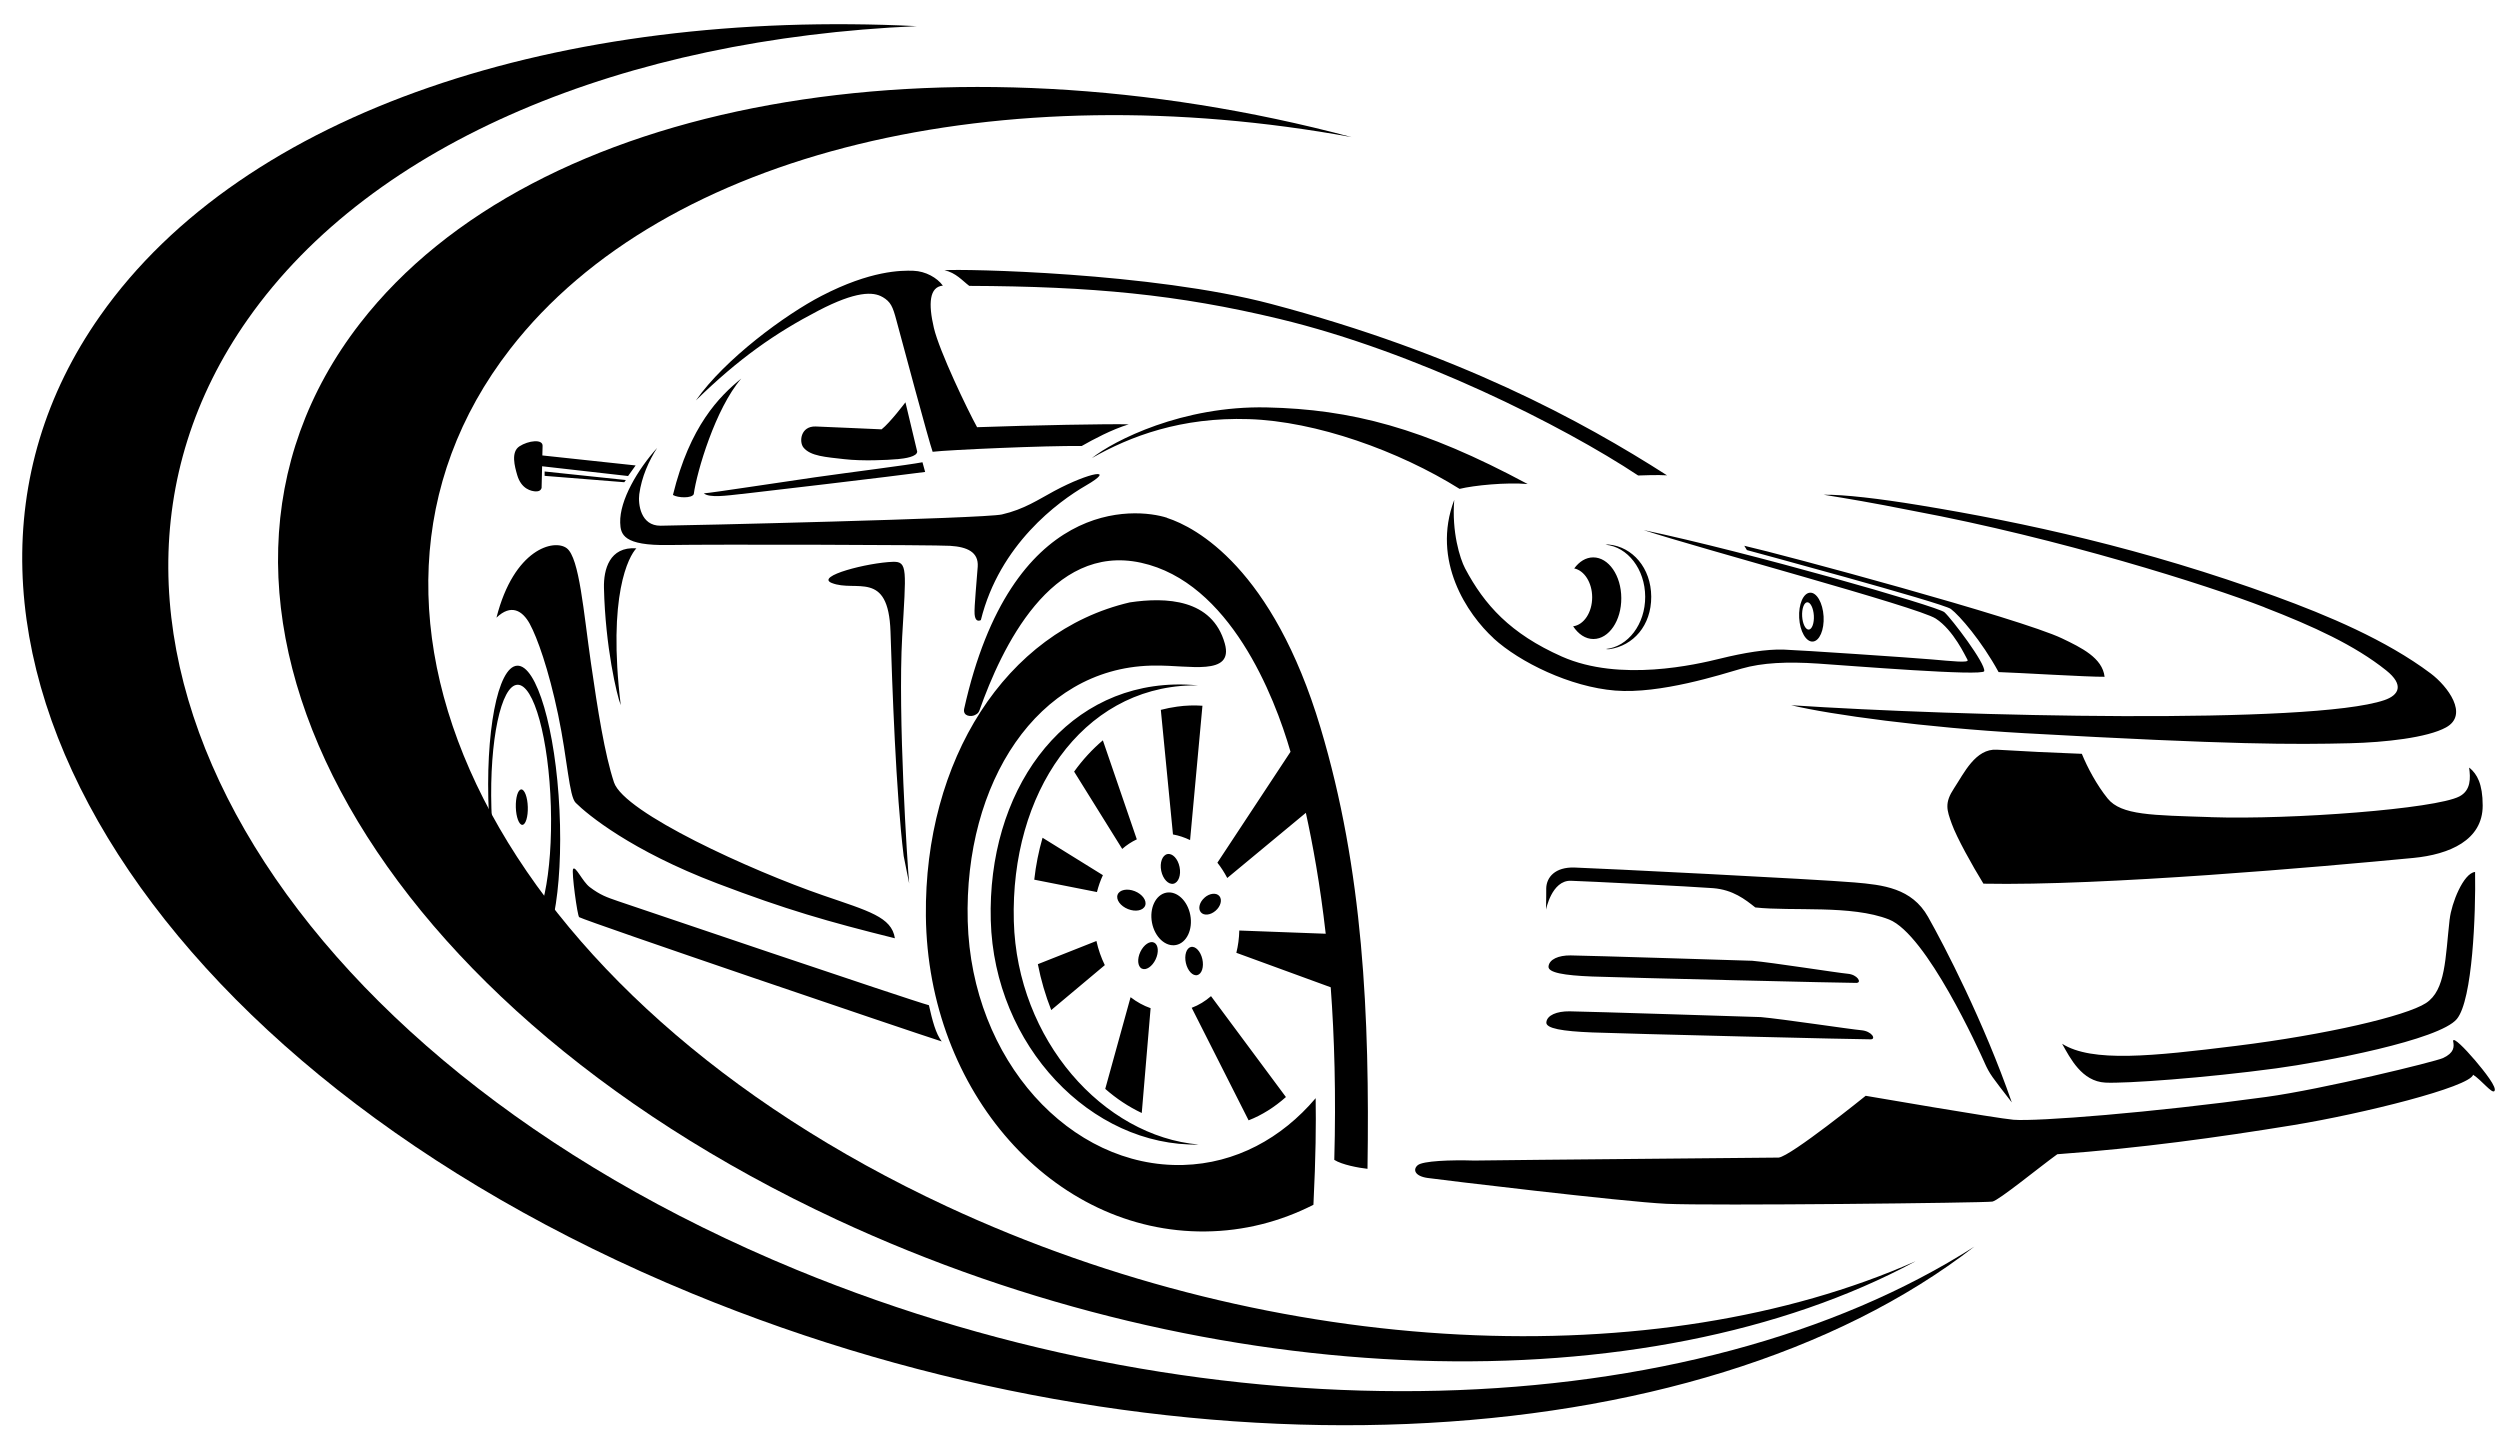 <svg width="91" height="52" viewBox="0 0 91 52" fill="none" xmlns="http://www.w3.org/2000/svg">
<g clip-path="url(#clip0_735_521)">
<path d="M46.561 11.606C51.54 12.801 56.895 15.497 59.629 17.308C59.629 17.308 60.377 17.278 60.679 17.302C57.581 15.317 53.055 12.858 46.264 11.062C41.938 9.917 35.031 9.78 34.378 9.837C34.797 9.928 35.031 10.218 35.281 10.406C39.743 10.425 42.862 10.717 46.561 11.606ZM32.507 20.45C31.59 20.48 29.66 20.973 30.275 21.22C31.152 21.572 32.34 20.721 32.414 22.991C32.476 24.915 32.609 28.857 32.894 31.161L33.094 32.16C33.03 31.489 32.677 26.045 32.84 23.165C32.979 20.753 33.047 20.433 32.507 20.45ZM71.011 22.166C71.323 22.401 72.125 23.321 72.749 24.464C73.445 24.485 75.985 24.642 76.607 24.635C76.529 23.946 75.762 23.575 75.057 23.237C73.536 22.511 64.841 20.171 63.492 19.866L63.587 20.023C63.587 20.023 70.715 21.946 71.011 22.166ZM82.429 22.109C84.205 22.797 85.711 23.486 86.856 24.401C87.524 24.934 87.319 25.306 86.788 25.486C84.141 26.385 71.273 26.074 65.197 25.67C66.656 26.019 70.085 26.485 73.687 26.688C81.297 27.113 83.487 27.103 85.538 27.054C86.798 27.024 88.357 26.853 89.035 26.478C89.878 26.013 89.09 24.974 88.479 24.515C86.846 23.288 84.705 22.395 82.828 21.709C78.046 19.963 73.654 19.011 69.864 18.389C68.409 18.15 67.119 17.998 66.379 18.008C67.293 18.157 68.049 18.279 69.647 18.597C74.964 19.593 80.361 21.303 82.427 22.105L82.429 22.109ZM21.984 21.398C22.033 23.535 22.453 25.315 22.595 25.668C22.11 21.654 22.891 20.243 23.164 19.959C22.18 19.889 21.969 20.738 21.984 21.396V21.398ZM23.922 16.301C23.213 17.092 22.552 18.205 22.575 19.026C22.587 19.456 22.692 19.866 24.338 19.839C25.981 19.811 34.033 19.832 34.584 19.868C35.209 19.906 35.624 20.097 35.589 20.626C35.562 21.051 35.455 22.111 35.475 22.352C35.494 22.594 35.597 22.623 35.703 22.572C36.387 19.817 38.511 18.262 39.526 17.674C40.659 17.018 39.687 17.171 38.375 17.873C37.796 18.184 37.279 18.54 36.469 18.726C35.814 18.876 24.776 19.132 24.044 19.136C23.315 19.14 23.224 18.345 23.269 17.991C23.354 17.359 23.618 16.775 23.92 16.303L23.922 16.301ZM32.66 16.715C32.954 16.688 33.38 16.622 33.386 16.438L32.958 14.644C32.958 14.644 32.4 15.385 32.09 15.628C31.732 15.617 30.238 15.541 29.691 15.524C29.143 15.507 29.081 16.076 29.242 16.284C29.496 16.608 30.073 16.637 30.728 16.713C31.385 16.79 32.307 16.747 32.658 16.713L32.66 16.715ZM25.253 17.985C25.363 17.173 26.041 14.87 26.983 13.779C26.187 14.426 25.111 15.501 24.495 18.017C24.677 18.127 25.191 18.144 25.253 17.985ZM32.127 10.812C32.421 10.988 32.495 11.151 32.631 11.665C32.805 12.314 33.818 16.091 33.948 16.445C34.485 16.377 38.096 16.216 39.373 16.235C39.793 15.996 40.462 15.636 41.086 15.446C40.402 15.425 37.571 15.478 35.566 15.55C35.221 14.925 34.194 12.788 33.993 11.936C33.785 11.047 33.83 10.442 34.32 10.397C34.113 10.11 33.69 9.871 33.247 9.856C32.805 9.841 31.693 9.843 29.903 10.77C28.591 11.449 26.39 13.063 25.33 14.576C26.896 13.046 28.219 12.124 29.79 11.307C31.152 10.598 31.784 10.609 32.127 10.814V10.812ZM26.987 17.983C27.479 17.93 32.59 17.327 33.675 17.179L33.578 16.826C33.041 16.929 31.048 17.177 29.649 17.376C28.258 17.575 25.968 17.932 25.621 17.958C25.817 18.131 26.456 18.04 26.987 17.981V17.983ZM56.287 37.212C56.264 37.437 56.876 37.538 57.959 37.581C59.04 37.625 67.898 37.841 68.099 37.832C68.299 37.824 68.13 37.532 67.749 37.5C67.369 37.468 64.856 37.088 64.095 37.022C64.095 37.022 57.693 36.817 57.13 36.812C56.67 36.808 56.312 36.952 56.287 37.212ZM67.584 35.776C67.774 35.767 67.615 35.475 67.253 35.444C66.892 35.412 64.505 35.035 63.783 34.972C63.783 34.972 57.701 34.781 57.168 34.777C56.73 34.773 56.391 34.919 56.366 35.179C56.345 35.403 56.924 35.505 57.953 35.545C58.98 35.585 67.394 35.786 67.584 35.778V35.776ZM89.167 33.459C89.006 34.881 89.028 36.04 88.305 36.512C87.582 36.982 84.684 37.663 81.4 38.069C78.341 38.448 76.147 38.681 75.061 37.993C75.357 38.522 75.779 39.362 76.634 39.407C77.37 39.445 80.253 39.239 82.853 38.888C84.593 38.653 88.795 37.858 89.429 37.092C90.004 36.398 90.12 33.258 90.093 31.739C89.667 31.783 89.233 32.881 89.169 33.457L89.167 33.459ZM65.984 23.353C66.23 23.338 66.406 22.928 66.379 22.437C66.35 21.946 66.129 21.559 65.885 21.574C65.639 21.588 65.463 21.999 65.49 22.49C65.517 22.983 65.74 23.368 65.984 23.353ZM65.782 21.923C65.9 21.916 66.007 22.134 66.024 22.407C66.04 22.682 65.957 22.911 65.84 22.917C65.722 22.924 65.614 22.708 65.598 22.433C65.583 22.158 65.666 21.929 65.782 21.923ZM80.476 29.743C78.335 29.673 77.215 29.678 76.719 29.066C76.324 28.579 75.981 27.936 75.779 27.439C74.714 27.399 73.673 27.35 72.689 27.289C71.906 27.24 71.486 28.152 71.13 28.689C70.773 29.227 70.862 29.479 71.044 29.985C71.224 30.488 71.79 31.504 72.197 32.166C76.554 32.253 84.49 31.55 87.846 31.229C89.157 31.102 90.37 30.585 90.37 29.324C90.37 28.522 90.159 28.177 89.903 27.959C89.897 27.953 89.886 27.949 89.876 27.943C89.93 28.319 89.944 28.774 89.518 28.992C88.648 29.441 83.444 29.843 80.474 29.745L80.476 29.743ZM72.236 38.679C72.43 39.11 72.499 39.182 73.23 40.128C72.211 37.191 70.771 34.417 70.18 33.372C69.589 32.325 68.543 32.21 67.505 32.121C66.096 32.001 58.131 31.603 57.31 31.578C56.608 31.557 56.295 31.929 56.283 32.331C56.279 32.492 56.287 32.663 56.275 33.112C56.275 33.112 56.48 32.041 57.178 32.06C57.697 32.075 61.63 32.272 62.357 32.329C63.083 32.388 63.521 32.737 63.893 33.031C65.238 33.179 67.392 32.93 68.76 33.469C70.128 34.009 72.044 38.249 72.238 38.681L72.236 38.679ZM58.455 23.624C58.497 23.628 58.54 23.637 58.581 23.63C59.449 23.508 60.109 22.771 60.105 21.72C60.1 20.668 59.418 19.906 58.567 19.822C58.526 19.817 58.482 19.824 58.441 19.828C59.245 19.902 59.881 20.719 59.885 21.72C59.89 22.721 59.259 23.541 58.455 23.624ZM54.365 23.235C55.318 24.106 57.155 25.006 58.796 25.137C60.435 25.268 62.645 24.553 63.395 24.337C64.145 24.121 65.054 24.079 66.187 24.155C67.32 24.231 72.189 24.623 72.226 24.43C72.278 24.153 71.048 22.53 70.777 22.285C70.548 22.077 63.641 20.097 59.83 19.295C61.845 19.959 69.806 22.094 70.459 22.515C71.112 22.936 71.544 23.895 71.618 24.018C71.693 24.14 71.056 24.066 70.314 24.003C69.572 23.939 65.548 23.666 64.922 23.645C64.298 23.626 63.484 23.759 62.616 23.973C61.748 24.187 58.972 24.838 56.852 23.899C54.973 23.065 54.032 22.016 53.33 20.691C53.142 20.336 52.838 19.36 52.935 18.195C52.094 20.414 53.414 22.361 54.367 23.233L54.365 23.235ZM57.261 22.795C57.449 23.082 57.711 23.262 58.003 23.26C58.565 23.258 59.02 22.591 59.015 21.77C59.013 20.95 58.554 20.287 57.992 20.289C57.724 20.289 57.482 20.444 57.302 20.691C57.67 20.767 57.953 21.206 57.955 21.737C57.957 22.291 57.653 22.746 57.263 22.797L57.261 22.795ZM55.607 17.619C51.794 15.571 49.176 14.898 46.111 14.83C43.046 14.762 40.551 16.032 39.743 16.675C41.14 15.876 43.002 15.177 45.453 15.256C47.905 15.332 50.916 16.411 53.129 17.795C53.654 17.666 54.832 17.551 55.607 17.619ZM42.808 34.398C43.192 34.322 43.426 33.835 43.327 33.309C43.228 32.784 42.835 32.418 42.45 32.494C42.066 32.57 41.833 33.057 41.932 33.584C42.031 34.108 42.424 34.474 42.808 34.398ZM36.064 33.503C36.188 38.067 39.716 41.743 43.639 41.662C40.16 41.36 37.021 37.86 36.903 33.529C36.777 28.869 39.375 25.061 43.345 24.949C43.436 24.947 43.527 24.947 43.616 24.949C43.325 24.921 43.033 24.908 42.74 24.917C38.629 25.033 35.938 28.844 36.064 33.503ZM42.849 25.721C42.647 25.748 42.448 25.789 42.254 25.839L42.696 30.374C42.909 30.412 43.118 30.482 43.319 30.579L43.769 25.689C43.469 25.668 43.163 25.677 42.849 25.721ZM43.581 35.494C43.746 35.454 43.829 35.194 43.765 34.91C43.701 34.627 43.515 34.43 43.349 34.47C43.184 34.51 43.102 34.771 43.166 35.054C43.23 35.336 43.416 35.535 43.583 35.494H43.581ZM42.713 32.168C42.897 32.128 42.998 31.855 42.936 31.557C42.876 31.258 42.676 31.049 42.492 31.089C42.308 31.129 42.207 31.402 42.269 31.701C42.331 31.997 42.529 32.206 42.713 32.168ZM42.064 34.923C42.188 34.663 42.165 34.39 42.012 34.312C41.859 34.235 41.634 34.386 41.51 34.646C41.386 34.906 41.409 35.181 41.562 35.257C41.715 35.334 41.94 35.183 42.064 34.923ZM22.779 17.473L19.824 17.162V17.321L22.724 17.553L22.781 17.473H22.779ZM42.483 18.848C41.32 18.472 36.81 18.089 35.093 25.81C35.05 26.078 35.349 26.095 35.477 26.032C35.564 25.99 35.618 25.956 35.653 25.856C36.459 23.582 38.257 19.767 41.535 20.484C44.761 21.191 46.388 25.334 46.975 27.365L44.313 31.402C44.447 31.571 44.567 31.758 44.672 31.959L47.533 29.587C47.781 30.719 48.051 32.179 48.256 33.988L45.11 33.871C45.104 34.153 45.067 34.424 45.003 34.682L48.438 35.937C48.572 37.746 48.634 39.834 48.568 42.219C48.841 42.396 49.459 42.511 49.777 42.545C49.86 36.965 49.62 31.669 48.066 26.487C46.328 20.683 43.531 19.191 42.483 18.853V18.848ZM90.066 38.567C89.737 38.179 89.291 37.724 89.293 37.894C89.338 38.11 89.332 38.321 88.929 38.512C88.646 38.645 84.517 39.652 82.489 39.929C78.329 40.501 74.146 40.828 73.29 40.759C72.691 40.71 67.911 39.887 67.911 39.887C67.911 39.887 65.187 42.087 64.744 42.136L56.089 42.217L53.66 42.244C52.801 42.217 51.796 42.257 51.608 42.411C51.42 42.566 51.492 42.809 51.959 42.877C52.427 42.944 59.057 43.742 60.648 43.818C62.237 43.895 72.288 43.785 72.523 43.738C72.759 43.694 74.257 42.466 74.886 42.014C77.887 41.795 80.718 41.404 83.465 40.956C86.021 40.537 89.892 39.568 90.022 39.121C90.328 39.318 90.7 39.809 90.793 39.718C90.913 39.601 90.442 39.009 90.07 38.569L90.066 38.567ZM41.882 36.698C41.624 36.607 41.38 36.474 41.153 36.298L40.231 39.635C40.634 39.989 41.078 40.285 41.56 40.513L41.882 36.698ZM46.809 39.934L44.081 36.26C43.872 36.442 43.635 36.588 43.378 36.684L45.449 40.78C45.937 40.59 46.394 40.3 46.809 39.931V39.934ZM43.85 32.672C43.662 32.833 43.6 33.072 43.709 33.205C43.819 33.338 44.058 33.315 44.246 33.152C44.434 32.991 44.496 32.752 44.387 32.619C44.278 32.486 44.036 32.509 43.85 32.67V32.672ZM18.974 28.736C18.852 28.74 18.766 29.032 18.776 29.388C18.786 29.743 18.894 30.029 19.014 30.025C19.134 30.02 19.223 29.728 19.212 29.373C19.202 29.017 19.094 28.732 18.974 28.734V28.736ZM18.824 24.231C18.115 24.267 17.652 26.677 17.794 29.614C17.935 32.551 18.625 34.904 19.336 34.868C20.045 34.832 20.508 32.422 20.365 29.485C20.225 26.548 19.535 24.195 18.824 24.231ZM19.105 33.838C18.507 33.857 17.962 31.876 17.887 29.415C17.813 26.954 18.239 24.944 18.836 24.925C19.433 24.906 19.977 26.887 20.051 29.348C20.126 31.808 19.7 33.819 19.105 33.838ZM19.287 22.716C19.553 23.205 19.966 24.346 20.316 26.015C20.661 27.665 20.713 28.982 20.956 29.223C21.39 29.654 22.978 30.966 26.109 32.157C28.612 33.11 30.122 33.543 32.574 34.153C32.456 33.378 31.619 33.163 29.965 32.593C27.351 31.692 22.719 29.587 22.349 28.478C22.011 27.454 21.758 25.854 21.51 24.132C21.242 22.282 21.091 20.308 20.632 19.957C20.173 19.606 18.708 19.976 18.071 22.483C18.605 21.971 19.02 22.225 19.287 22.714V22.716ZM19.516 17.886C19.692 17.892 19.714 17.759 19.714 17.759L19.733 16.972L22.862 17.327C22.967 17.175 23.052 17.056 23.137 16.942L19.741 16.578L19.75 16.246C19.778 15.966 19.229 16.036 18.908 16.246C18.588 16.455 18.737 16.982 18.826 17.291C18.974 17.803 19.34 17.884 19.516 17.888V17.886ZM40.681 32.566C40.613 32.746 40.783 32.981 41.06 33.091C41.337 33.201 41.615 33.144 41.684 32.964C41.752 32.784 41.583 32.549 41.306 32.439C41.029 32.329 40.75 32.386 40.681 32.566ZM22.469 32.792C22.093 32.663 21.847 32.579 21.467 32.291C21.2 32.088 20.95 31.504 20.861 31.631C20.797 31.724 21.018 33.353 21.082 33.385C21.419 33.562 33.051 37.517 34.279 37.909C34.059 37.617 33.942 37.162 33.812 36.59C33.165 36.419 22.839 32.919 22.467 32.792H22.469ZM43.073 42.405C38.962 42.521 35.364 38.59 35.225 33.533C35.089 28.476 37.771 24.346 41.882 24.229C41.948 24.229 42.014 24.227 42.081 24.229C43.242 24.204 44.92 24.629 44.583 23.425C44.127 21.796 42.442 21.73 41.124 21.927C36.6 22.983 33.642 27.678 33.702 33.34C33.77 39.745 38.327 44.887 43.879 44.825C45.278 44.811 46.607 44.466 47.809 43.854C47.896 42.075 47.905 40.928 47.89 39.974C46.65 41.438 44.972 42.352 43.071 42.405H43.073ZM41.38 30.552L40.144 26.948C39.758 27.276 39.406 27.657 39.098 28.087L40.849 30.901C41.01 30.759 41.188 30.642 41.38 30.552ZM40.144 31.855L37.949 30.494C37.809 30.981 37.705 31.491 37.647 32.02L39.929 32.471C39.983 32.255 40.055 32.05 40.146 31.855H40.144ZM40.216 35.133C40.084 34.862 39.979 34.568 39.91 34.252L37.778 35.096C37.891 35.678 38.057 36.239 38.265 36.766L40.216 35.13V35.133Z" fill="black"/>
<path d="M69.711 45.919C60.01 51.137 44.28 50.83 30.453 44.392C13.155 36.334 5.386 21.728 13.105 11.77C19.483 3.544 34.436 1.062 49.199 4.991C36.519 2.674 24.21 5.429 18.57 12.704C11.082 22.363 18.191 36.332 34.448 43.905C46.58 49.554 60.375 50.045 69.709 45.917L69.711 45.919Z" fill="black"/>
<path d="M71.873 45.371C61.785 53.198 42.463 54.203 25.194 47.085C5.254 38.869 -4.396 22.936 3.642 11.5C8.901 4.014 20.438 0.311 33.371 0.952C22.779 1.415 13.595 5.11 9.021 11.618C1.085 22.911 10.026 38.404 28.99 46.218C44.395 52.565 61.675 51.897 71.875 45.371H71.873Z" fill="black"/>
</g>
<defs>
<clipPath id="clip0_735_521">
<rect width="91" height="52" fill="white" transform="translate(0 0)"/>
</clipPath>
</defs>
</svg>
